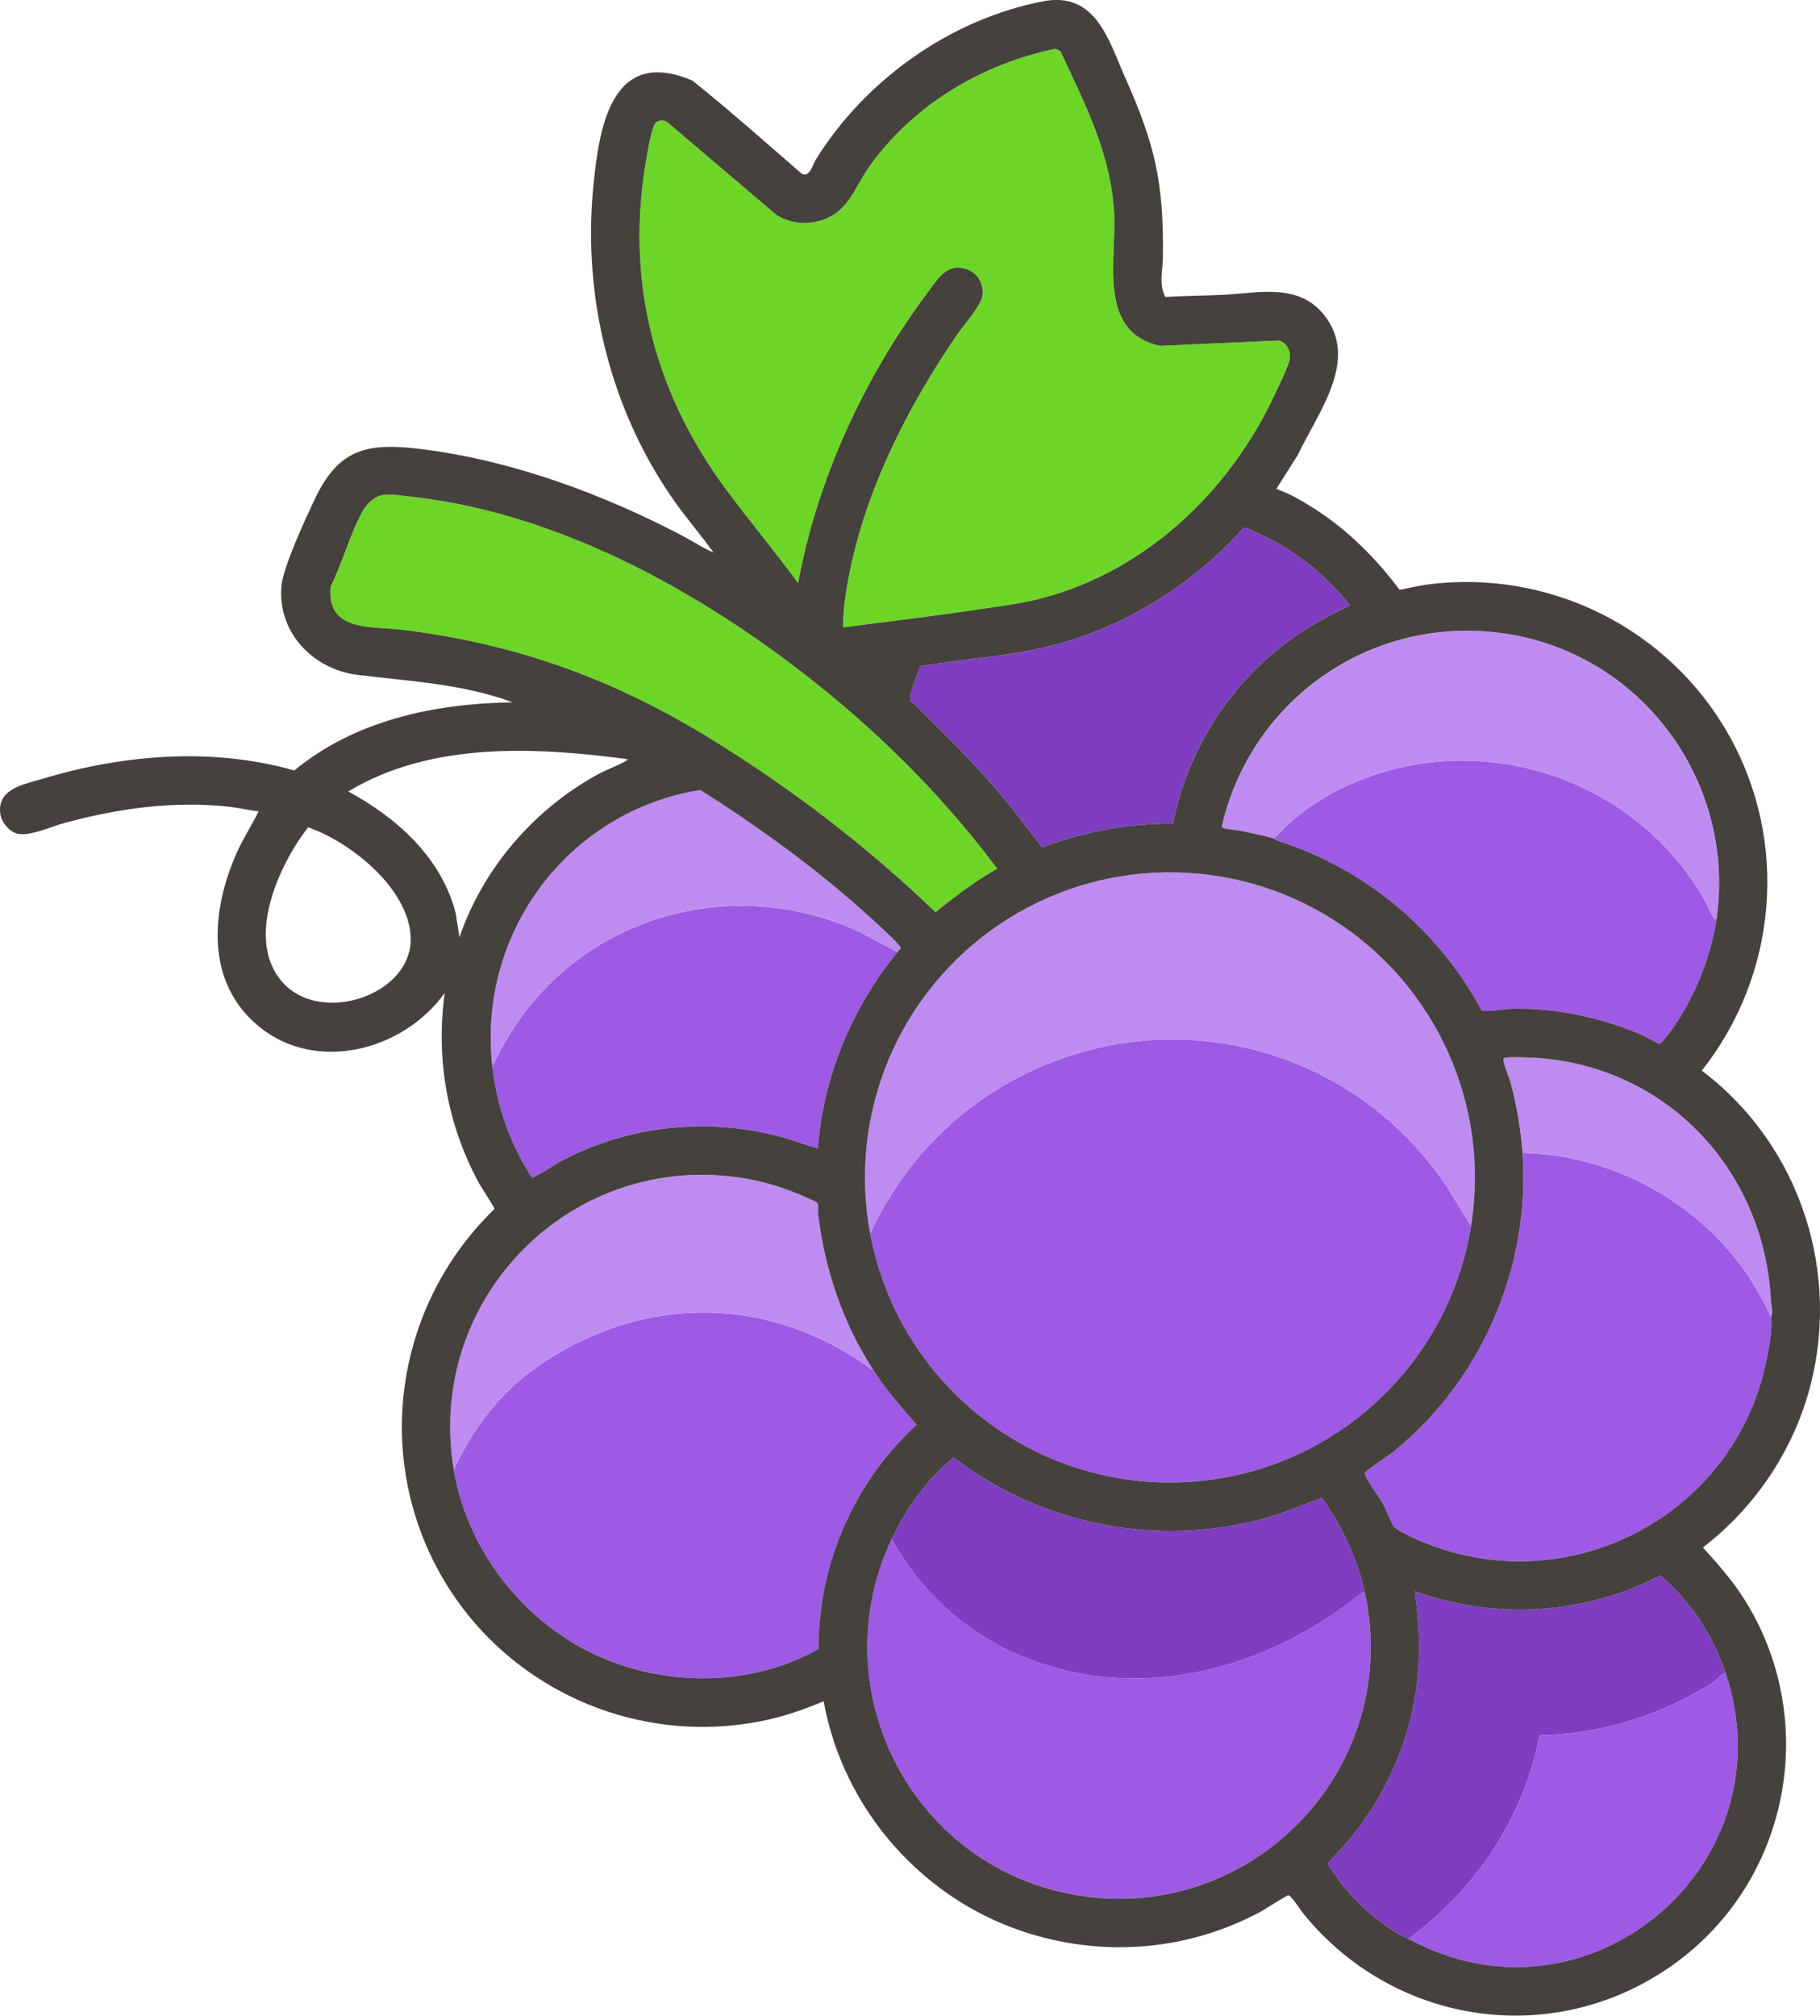 <?xml version="1.0" encoding="UTF-8"?>
<svg id="grape" xmlns="http://www.w3.org/2000/svg" viewBox="0 0 1604.15 1775.8">

<defs>
<script type="text/javascript">
  let theGrape = document.querySelector("#grape");
  function logMyId() {
    console.log('You clicked on: ' + this.id);
  }

  theGrape.addEventListener("click", logMyId);
</script>
</defs>

  <g id="grape_8">
    <path id="grape_8_dark" d="M1520.95,1473.79c-4.62,1.13-7.58,5.96-11.07,8.43-5.25,3.73-13.12,7.96-18.91,11.09-40.76,22.02-87.39,34.78-133.89,35.61-13.74,70.49-53.76,131.77-110.24,175.26-1.78,1.37-3.62,3.22-5.89,3.61-1.77-.97-4.45-1.51-6.67-2.83-25.48-15.23-49.22-37.78-64.18-63.52,40.7-39.82,68.86-92.8,77.56-149.44,4.7-30.62,3.61-59.64-.7-90.21,70.41,25.59,149.99,21.03,216.35-13.85,26.8,22.62,46.52,52.57,57.64,85.84Z" style="fill: #7f3ec1;"/>
    <path id="grape_8_light" d="M1520.95,1473.79c56.83,169.95-122.55,320.6-280,234,2.27-.39,4.12-2.24,5.89-3.61,56.48-43.49,96.5-104.77,110.24-175.26,46.5-.83,93.13-13.59,133.89-35.61,5.79-3.13,13.67-7.36,18.91-11.09,3.48-2.48,6.45-7.3,11.07-8.43Z" style="fill: #9e5ae4;"/>
  </g>
  <g id="grape_7">
    <path id="grape_7_dark" d="M1033.85,725.69c-39.37-.24-78.58,7.09-115.3,20.97-15.08-20.09-30.51-40.01-47.09-58.88-20.58-23.42-43.23-44.72-64.98-67.02-1.13-1.16-3.52-2.14-4.04-2.97-2.49-4,7.18-25.45,8.68-30.83,38.44-6.54,78.45-8.61,116.25-18.24,63.79-16.25,123.84-53.63,167.54-102.5.66-.78,1.26-1.24,2.34-1.23,3.02.04,23.32,10.4,27.37,12.64,24.97,13.8,47.61,33.44,65.31,55.67-17.39,8.53-34.49,17.45-50.3,28.68-54.62,38.81-92.73,97.81-105.78,163.71Z" style="fill: #7f3ec1;"/>
  </g>
  <g id="grape_6">
    <path id="grape_6_dark" d="M790.95,838.79c-4.02,5.68-8.79,10.97-12.82,16.68-32.42,45.97-53.25,99.77-57.19,156.32-10.29-2.59-20.35-6.85-30.78-9.72-64.85-17.84-134.64-11.06-194.24,20.19-9.13,4.79-17.62,11.3-26.9,15.47-19.43-29.63-31.06-62.73-35.08-97.95,7.31-15.27,15.63-30.17,25.61-43.89,67.98-93.41,192.87-123.42,297.75-74.97l33.64,17.86Z" style="fill: #9e5ae4;"/>
    <path id="grape_6_light" d="M790.95,838.79l-33.64-17.86c-104.88-48.45-229.77-18.44-297.75,74.97-9.98,13.72-18.3,28.62-25.61,43.89-13.44-117.57,66.43-224.92,183.26-243.83,45.98,28.99,90.51,60.88,131.75,96.32,5.58,4.8,45.34,39.76,44.86,42.83-.59,1.49-2,2.45-2.87,3.68Z" style="fill: #be8cf1;"/>
  </g>
  <g id="grape_5">
    <path id="grape_5_dark" d="M1512.95,809.79c-4.85,33.65-20.36,71.62-40.59,98.91-1.42,1.92-8.29,11.15-9.7,10.93-1.91-.29-12.84-6.65-16.04-8.02-35.36-15.17-76.49-24.06-115.17-22.81-4.48.14-23.04,3.01-25.52,1.5-38.14-71.36-103.07-125.36-180.32-149.72-1.3-.41-2.35-1.69-2.67-1.78,22.07-24.59,50.84-42.37,81.75-53.75,112.11-41.25,240.25,5.45,298.42,109.08,2.26,4.02,3.95,8.88,6.29,12.71.95,1.54,1.16,3.08,3.54,2.96Z" style="fill: #9e5ae4;"/>
    <path id="grape_5_light" d="M1512.95,809.79c-2.38.11-2.59-1.42-3.54-2.96-2.34-3.83-4.03-8.69-6.29-12.71-58.17-103.62-186.31-150.32-298.42-109.08-30.92,11.37-59.68,29.16-81.75,53.75-8.42-2.54-19.92-4.7-28.79-6.71-4.48-1.01-11.62-1.2-15.52-2.48-1.13-.37-1.75-.98-1.65-2.23,27.08-114.92,138.12-188.6,255.15-168.27s197.9,132.2,180.81,250.69Z" style="fill: #be8cf1;"/>
  </g>
  <g id="grape_4">
    <path id="grape_4_dark" d="M1560.95,1160.79c2.22,11.78-4.73,42.85-8.28,55.22-36.16,125.78-174.88,192.5-296.7,143.27-5.88-2.38-25.02-10.61-27.87-15.13-3.11-4.94-5.8-13.34-8.97-19.03-3.94-7.07-12.82-18.39-15.4-24.62-.42-1.01-1.04-1.86-.69-3.05.45-1.51,21.92-15.88,25.39-18.69,77.63-62.83,120.7-163.03,113.53-262.97,81.91,1.32,162.84,47.52,204.81,117.69,2.82,4.71,13.43,23.26,14.19,27.31Z" style="fill: #9e5ae4;"/>
    <path id="grape_4_light" d="M1560.95,1160.79c-.76-4.05-11.38-22.6-14.19-27.31-41.97-70.17-122.89-116.38-204.81-117.69-1.49-20.82-4.94-41.09-10.28-61.22-1.29-4.85-6.34-17-6.57-20.49-.08-1.21.41-1.81,1.51-2.14,3.04-.93,18.59-.39,22.89-.19,117.84,5.36,205.81,98.29,211.47,214.53.23,4.7,2.34,9.48-.01,14.51Z" style="fill: #be8cf1;"/>
  </g>
  <g id="grape_3">
    <path id="grape_3_light" d="M1202.95,1402.79c34.66,159.31-106.94,300.14-266.01,264.51-138.27-30.97-211.62-183.03-150.99-311.51,23.68,43.25,60.41,78.44,105.32,99.18,104.51,48.24,220.72,18.93,307.14-50.22,1.49-1.19,2.25-2.35,4.54-1.96Z" style="fill: #9e5ae4;"/>
    <path id="grape_3_dark" d="M785.95,1355.79c12.79-27.1,31.35-52.61,54.49-71.75,81.26,62.12,188.26,81.21,286.28,50.01,13.12-4.17,25.48-10.41,38.55-14.33,17.49,24.9,31.17,53.13,37.68,83.07-2.29-.39-3.05.77-4.54,1.96-86.42,69.14-202.63,98.46-307.14,50.22-44.92-20.73-81.64-55.92-105.32-99.18Z" style="fill: #7f3ec1;"/>
  </g>
  <g id="grape_2">
    <path id="grape_2_dark" d="M768.95,1205.79c11.34,17.69,25.06,33.65,38.93,49.36-54.93,50.54-86.65,122.52-86.42,197.64-54.24,30.5-121.8,33.29-180.02,12.01-72.62-26.54-128.73-93.51-141.48-170.02,18.39-39.1,42.94-70.43,79.08-94.42,90.22-59.88,198.4-58.87,286.63,4.25.92.66,2.11,2.08,3.29,1.16Z" style="fill: #9e5ae4;"/>
    <path id="grape_2_light" d="M768.95,1205.79c-1.17.92-2.36-.5-3.29-1.16-88.23-63.12-196.4-64.14-286.63-4.25-36.14,23.99-60.69,55.32-79.08,94.42-25.32-151.89,105.21-282.21,257.02-256.52,21.77,3.68,43.26,11.28,62.99,21.01,1.93,2.17.65,6.13.99,9.01,5.85,49.33,21.2,95.72,47.99,137.51Z" style="fill: #be8cf1;"/>
  </g>
  <g id="grape_1">
    <path id="grape_1_dark" d="M1296.6,1079.89c-20.7,129.05-131.23,224.5-261.91,226.2s-243.65-90.85-267.7-219.31c25.62-54.68,64.58-98.99,116.65-129.8,132.22-78.24,300.64-42.04,388.12,83.49,8.8,12.63,16.1,26.25,24.84,39.42Z" style="fill: #9e5ae4;"/>
    <path id="grape_1_light" d="M1296.6,1079.89c-8.74-13.17-16.04-26.79-24.84-39.42-87.48-125.53-255.9-161.73-388.12-83.49-52.07,30.81-91.03,75.12-116.65,129.8-19.72-105.31,24.99-212.27,113.78-272.23,88.79-59.96,204.7-61.47,295.02-3.84,90.32,57.63,137.79,163.39,120.82,269.18Z" style="fill: #be8cf1;"/>
  </g>
  <g id="leaf_and_stem">
    <path id="stem" d="M337.68,436.04c6.44-1.01,20.5,1.05,27.63,1.88,133.96,15.52,263.79,89.85,366.1,173.9,54.74,44.97,105.14,96.67,147.5,153.48-19.28,11.14-37.16,24.31-54.34,38.42-59.51-57.27-125.44-107.89-195.72-151.34-86.61-53.55-171.83-84.78-273.54-97.46-27.08-3.37-67.91,2.3-63.93-38.19,10.42-20.5,17.24-46.95,28.38-66.62,3.68-6.5,10.21-12.86,17.92-14.07Z" style="fill: #6dd527;"/>
    <path id="leaf" d="M934.67,45.06c21.78,47.09,44.5,89.89,47.32,143.18,2.17,41.1-14.83,104.57,40.56,116.44l104.67-4.66c7.61,2.28,11.21,10.24,9.25,17.8-1.74,6.69-9.09,21.59-12.35,28.64-40.83,88.38-118.44,161.21-215.17,182.83-14.72,3.29-29.75,5.11-44.65,7.35-40.33,6.05-80.93,10.87-121.36,16.15.15-18.7,3.48-37.79,7.49-56.02,15.85-71.97,51.14-140.27,92.29-200.71,5.51-8.1,22.38-27.58,23.22-35.77,1.04-10.13-3.63-19.12-13.22-22.79-18.19-6.96-26.46,8.77-35.6,20.97-55.49,74.05-96.94,164-113.68,255.31-20.5-28.27-43.17-55.02-63.9-83.1-64.27-87.05-88.98-186.3-69.29-294.08,1.01-5.5,4.4-25.47,7.61-28.39s7.32-2.92,10.56-.4l96.2,81.8c10.28,6.08,21.83,8.19,33.55,5.9,29.1-5.68,33.66-28.61,48.55-49.45,38.5-53.88,99.03-89.78,163.46-103.1l4.48,2.1Z" style="fill: #6dd527;"/>
  </g>
  <g id="outline_grape">
    <path id="outline" d="M1027.11,261.62c16.42-1.01,32.93-1.08,49.37-1.79,32.36-1.4,67.89-11.22,90.87,18.04,31,39.46-5.96,85.86-23.24,122.59l-19.17,30.32c11.6,3.9,23.5,10.93,33.92,17.59,29.36,18.78,53.92,43.52,74.77,71.27,8.28-1.54,16.58-3.65,24.95-4.73,107.61-13.82,212.86,39.17,265.54,133.2,52.74,94.11,42.49,210.91-24.17,295.13,87.24,65.82,124.31,180.05,93.5,285.53-15.54,53.2-48.66,101.02-92.51,134.52,13.07,14.49,25.97,28.99,36.43,45.57,65.95,104.62,41.29,243.4-56.96,317.87-104.48,79.19-249.21,60.21-331.42-40.5-2.39-2.92-10.91-16.49-13.53-16.47-1.42.01-20.88,12.6-24.49,14.53-62.36,33.42-133.96,40.05-201.79,19.75-93.99-28.13-165.79-108.66-183.24-205.27-17.87,7.72-36.62,13.98-55.78,17.71-123.7,24.03-247.48-41.87-295.67-157.74-42.18-101.42-17.1-217.85,61.32-293.61.24-1.24-11.33-18.6-13.02-21.68-28.43-51.65-38.92-110.06-30.84-168.67-36.26,50.86-113.7,71.37-164.46,28.97-46.76-39.06-41.47-101.76-18.71-152.65,5.61-12.53,13.13-24.04,19.18-36.32-8.54-.87-16.98-3.04-25.51-3.99-49.26-5.53-98.25,1.44-145.7,14.27-11.38,3.08-29.99,11.75-41.06,9.49-7.07-1.45-14.1-9.65-15.28-16.72-3.76-22.73,20.14-26.6,36.55-31.56,71.53-21.59,149.95-28.11,222.47-7.48,53.66-44.41,124.05-59.05,192.52-60.03l-10.78-3.7c-40.87-12.99-83.39-15.32-125.59-20.41-39.37-4.75-71.13-37.31-67.5-78.24,1.53-17.29,21.46-59.99,29.69-77.31,21.73-45.73,48.46-49.16,95.54-43.18,78.95,10.03,158.62,39.57,228.66,76.34,9.01,4.73,17.53,10.62,26.97,14.51-11.28-15.67-24.12-30.41-35.22-46.27-55.88-79.88-80.27-178.89-70.77-276.22,5.08-52.05,15.93-123.68,87.3-93.31,32.83,26.25,64.36,54.3,96.15,81.86,7.22,4.27,9.89-7.77,12.75-12.37,43.63-70.14,118.11-123.24,199.77-139.23,47.01-9.21,58.16,34.19,72.86,67.21,26.25,58.94,34,92.07,33.22,157.87-.14,11.48-3.77,24.26,2.12,35.28ZM934.67,45.06l-4.48-2.1c-64.43,13.32-124.96,49.22-163.46,103.1-14.89,20.84-19.45,43.77-48.55,49.45-11.72,2.29-23.27.17-33.55-5.9l-96.2-81.8c-3.24-2.52-7.51-2.38-10.56.4-3.2,2.92-6.6,22.88-7.61,28.39-19.69,107.78,5.02,207.03,69.29,294.08,20.73,28.08,43.4,54.83,63.9,83.1,16.74-91.31,58.18-181.26,113.68-255.31,9.14-12.2,17.41-27.93,35.6-20.97,9.59,3.67,14.26,12.66,13.22,22.79-.84,8.19-17.71,27.68-23.22,35.77-41.15,60.44-76.44,128.74-92.29,200.71-4.01,18.22-7.34,37.31-7.49,56.02,40.44-5.28,81.03-10.09,121.36-16.15,14.9-2.24,29.94-4.06,44.65-7.35,96.73-21.63,174.33-94.45,215.17-182.83,3.26-7.05,10.61-21.95,12.35-28.64,1.96-7.56-1.64-15.52-9.25-17.8l-104.67,4.66c-55.39-11.87-38.39-75.33-40.56-116.44-2.82-53.29-25.54-96.09-47.32-143.18ZM337.68,436.04c-7.71,1.21-14.24,7.57-17.92,14.07-11.13,19.67-17.96,46.13-28.38,66.62-3.97,40.49,36.85,34.81,63.93,38.19,101.72,12.68,186.93,43.91,273.54,97.46,70.28,43.45,136.21,94.07,195.72,151.34,17.18-14.11,35.06-27.27,54.34-38.42-42.36-56.81-92.76-108.51-147.5-153.48-102.31-84.05-232.15-158.37-366.1-173.9-7.14-.83-21.19-2.9-27.63-1.88ZM1033.85,725.69c13.05-65.9,51.17-124.9,105.78-163.71,15.81-11.24,32.91-20.16,50.3-28.68-17.7-22.24-40.34-41.88-65.31-55.67-4.05-2.24-24.35-12.6-27.37-12.64-1.07-.01-1.68.45-2.34,1.23-43.7,48.87-103.75,86.25-167.54,102.5-37.81,9.63-77.81,11.7-116.25,18.24-1.5,5.38-11.17,26.83-8.68,30.83.52.84,2.91,1.81,4.04,2.97,21.75,22.3,44.4,43.6,64.98,67.02,16.58,18.87,32.01,38.8,47.09,58.88,36.71-13.88,75.93-21.22,115.3-20.97ZM1122.95,738.79c.32.1,1.37,1.38,2.67,1.78,77.25,24.37,142.17,78.36,180.32,149.72,2.49,1.51,21.05-1.35,25.52-1.5,38.68-1.24,79.81,7.64,115.17,22.81,3.2,1.37,14.13,7.73,16.04,8.02,1.41.22,8.28-9.01,9.7-10.93,20.22-27.29,35.73-65.26,40.59-98.91,17.08-118.48-63.15-230.24-180.81-250.69s-228.06,53.36-255.15,168.27c-.1,1.25.52,1.87,1.65,2.23,3.91,1.27,11.05,1.46,15.52,2.48,8.88,2.01,20.37,4.16,28.79,6.71ZM552.95,668.8c-81.53-10.76-173.09-15.45-246,28.49,42.94,23.2,82.22,58.36,94.7,107.3l3.28,21.2c20.81-60.57,65.34-112.39,121.34-143.16,7.8-4.29,16.8-7.51,24.37-11.63.93-.51,2.2-.95,2.31-2.18ZM433.95,939.79c4.03,35.21,15.65,68.31,35.08,97.95,9.28-4.17,17.77-10.68,26.9-15.47,59.6-31.25,129.39-38.03,194.24-20.19,10.43,2.87,20.49,7.12,30.78,9.72,3.94-56.55,24.77-110.35,57.19-156.32,4.03-5.71,8.8-11,12.82-16.68.87-1.24,2.28-2.19,2.87-3.68.48-3.07-39.28-38.03-44.86-42.83-41.24-35.44-85.77-67.32-131.75-96.32-116.83,18.92-196.7,126.26-183.26,243.83ZM271.6,728.87c-26.25,33.61-55.7,99.15-22.68,136.44,33.88,38.26,114.49,11.37,113.07-39.07-1.21-43.14-52.65-84.29-90.39-97.37ZM766.99,1086.78c24.05,128.46,137.02,221.01,267.7,219.31s241.21-97.15,261.91-226.2c16.97-105.79-30.5-211.55-120.82-269.18-90.32-57.63-206.23-56.12-295.02,3.84-88.79,59.96-133.49,166.92-113.78,272.23ZM1341.95,1015.79c7.17,99.94-35.9,200.14-113.53,262.97-3.47,2.81-24.93,17.18-25.39,18.69-.36,1.19.27,2.04.69,3.05,2.58,6.23,11.46,17.55,15.4,24.62,3.17,5.69,5.87,14.09,8.97,19.03,2.84,4.52,21.99,12.76,27.87,15.13,121.82,49.23,260.54-17.49,296.7-143.27,3.55-12.36,10.5-43.43,8.28-55.22,2.35-5.03.24-9.81.01-14.51-5.66-116.24-93.62-209.17-211.47-214.53-4.3-.2-19.85-.74-22.89.19-1.1.34-1.59.93-1.51,2.14.23,3.48,5.28,15.64,6.57,20.49,5.35,20.13,8.79,40.4,10.28,61.22ZM399.95,1294.79c12.75,76.5,68.87,143.48,141.48,170.02,58.22,21.28,125.78,18.49,180.02-12.01-.23-75.12,31.49-147.11,86.42-197.64-13.87-15.71-27.59-31.67-38.93-49.36-26.79-41.79-42.14-88.18-47.99-137.51-.34-2.88.94-6.84-.99-9.01-19.72-9.73-41.22-17.33-62.99-21.01-151.81-25.69-282.34,104.63-257.02,256.52ZM785.95,1355.79c-60.63,128.48,12.72,280.54,150.99,311.51,159.07,35.63,300.67-105.21,266.01-264.51-6.51-29.94-20.19-58.16-37.68-83.07-13.07,3.93-25.43,10.16-38.55,14.33-98.02,31.19-205.02,12.1-286.28-50.01-23.14,19.13-41.7,44.65-54.49,71.75ZM1520.95,1473.79c-11.13-33.27-30.84-63.23-57.64-85.84-66.36,34.87-145.94,39.44-216.35,13.85,4.32,30.57,5.4,59.58.7,90.21-8.7,56.64-36.86,109.61-77.56,149.44,14.96,25.74,38.7,48.29,64.18,63.52,2.22,1.33,4.9,1.86,6.67,2.83,157.45,86.6,336.83-64.05,280-234Z" style="fill: #45413d;"/>
  </g>
</svg>